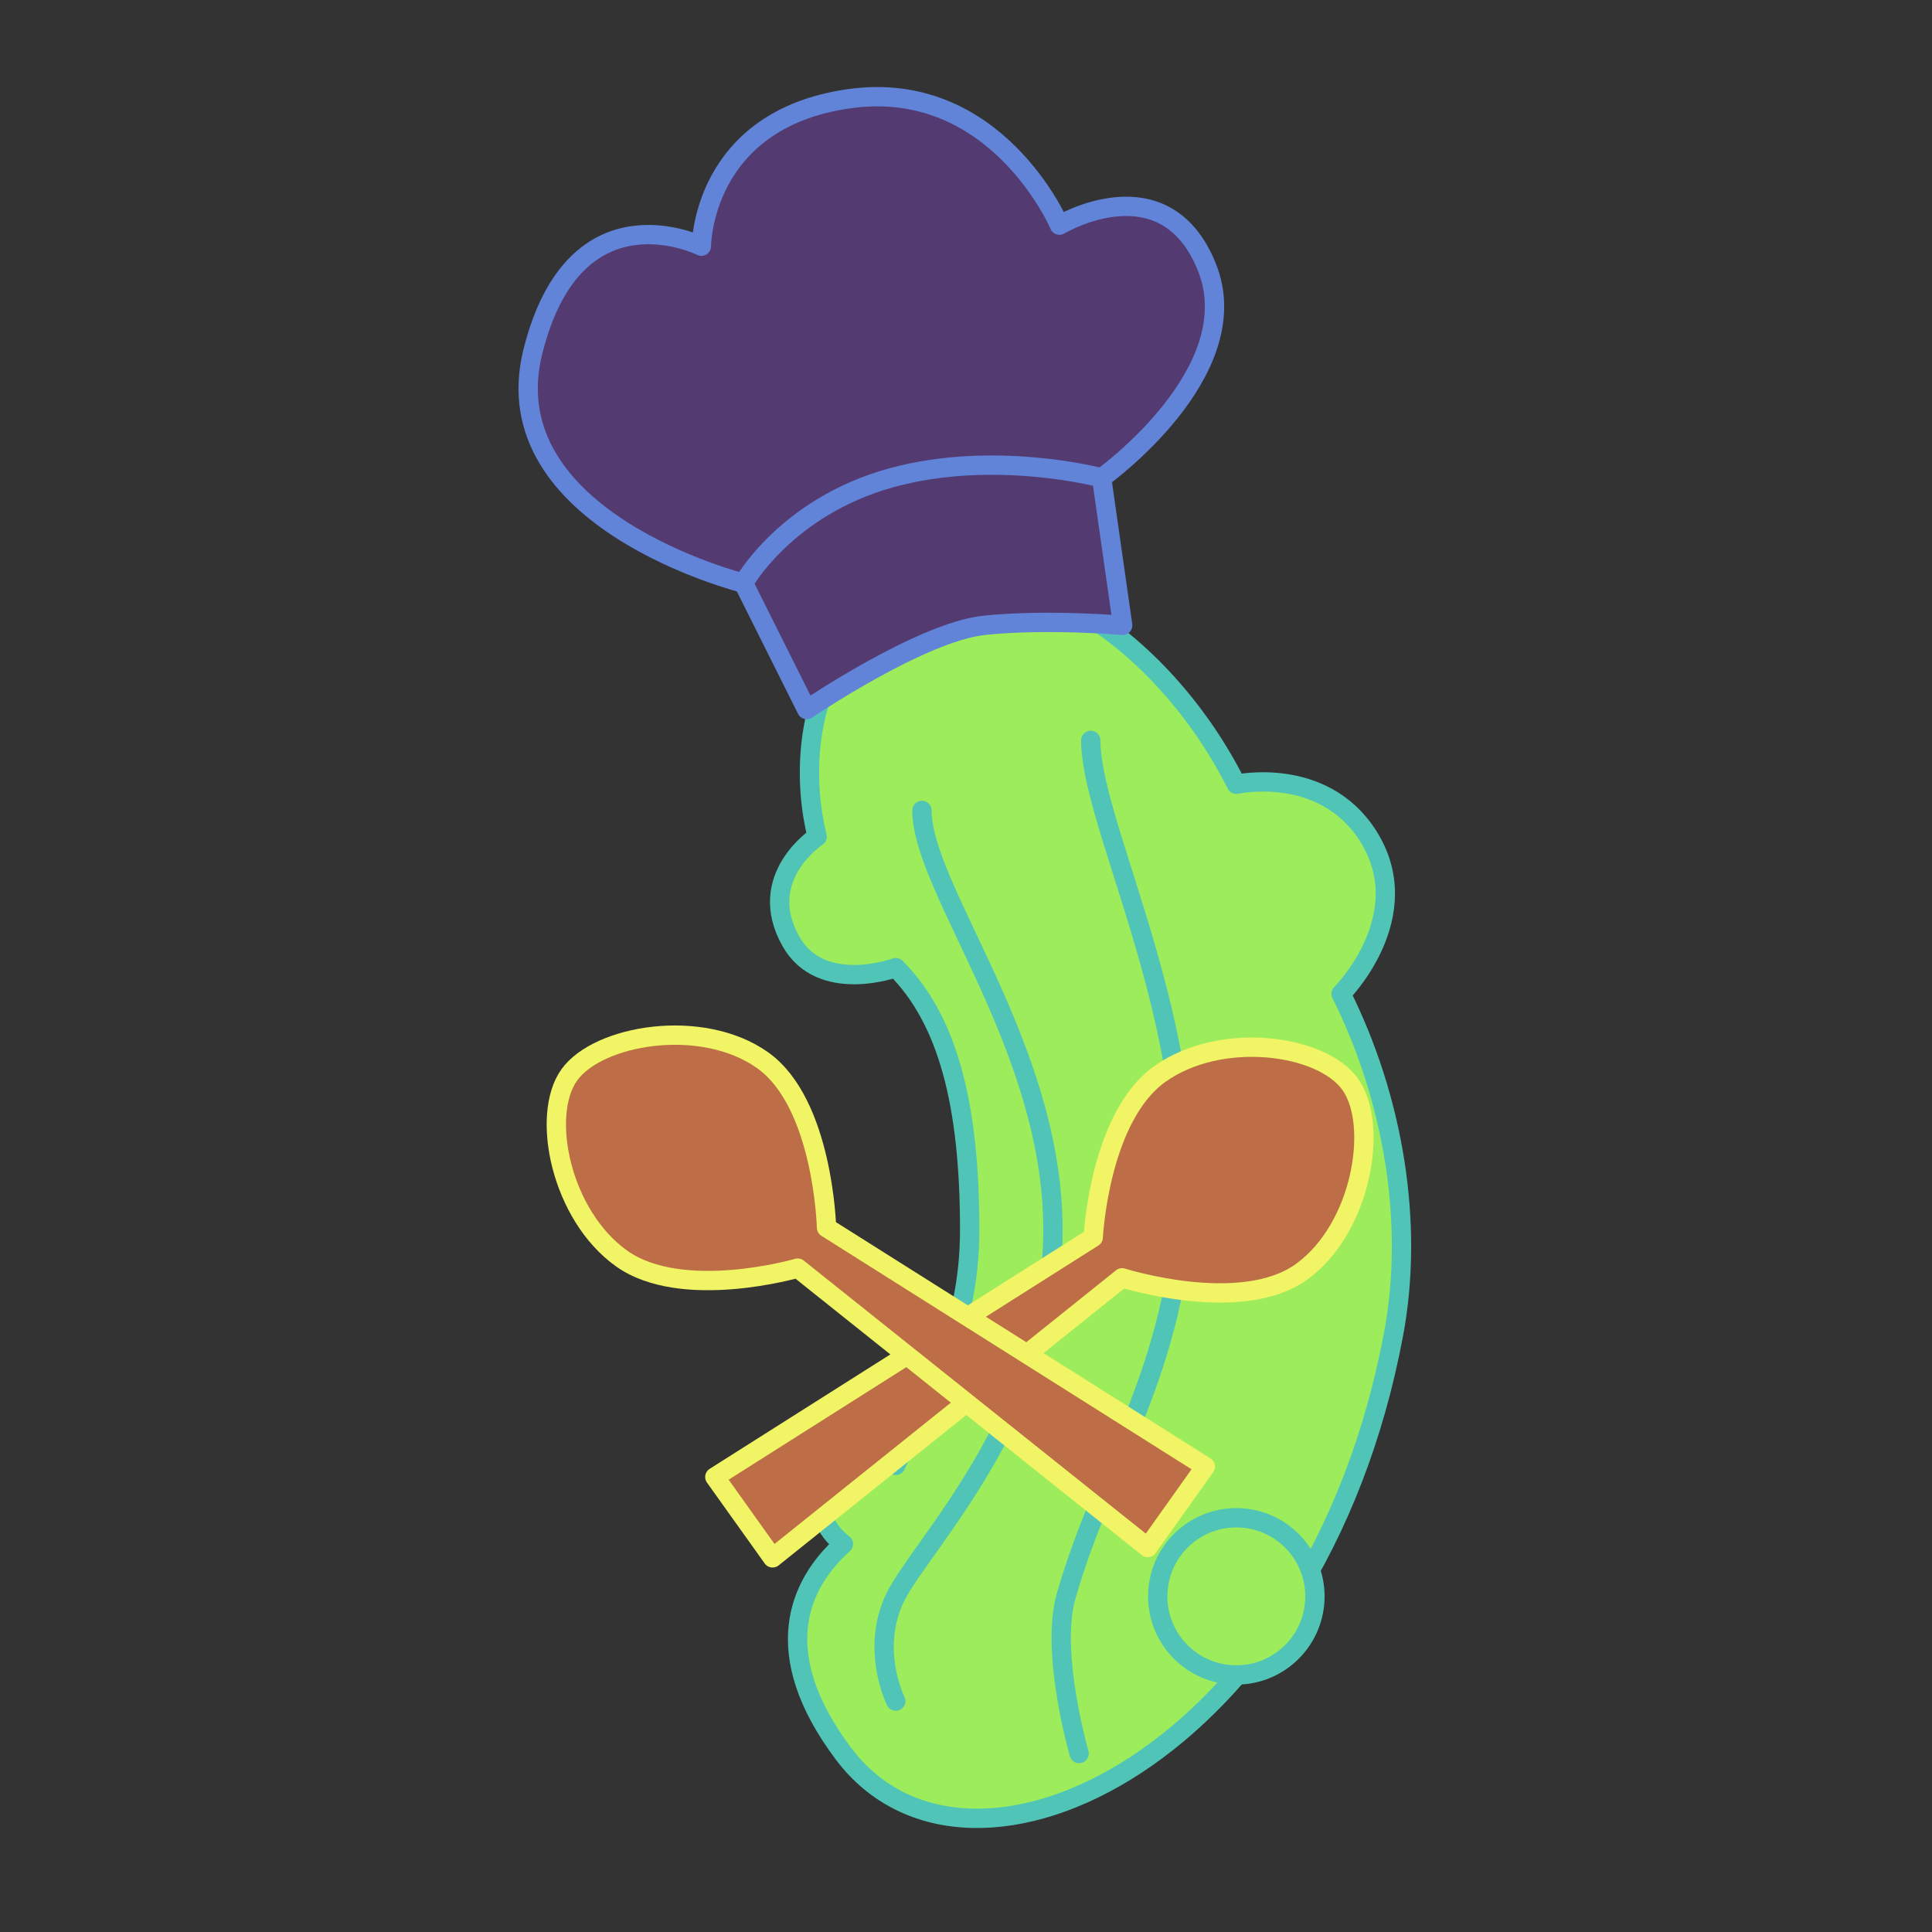 <?xml version="1.0" encoding="UTF-8" standalone="no"?>
<!-- Created with Inkscape (http://www.inkscape.org/) -->

<svg
   width="100pt"
   height="100pt"
   viewBox="0 0 100 100"
   version="1.1"
   id="svg1"
   inkscape:version="1.3.2 (091e20ef0f, 2023-11-25)"
   sodipodi:docname="logo.svg"
   xmlns:inkscape="http://www.inkscape.org/namespaces/inkscape"
   xmlns:sodipodi="http://sodipodi.sourceforge.net/DTD/sodipodi-0.dtd"
   xmlns="http://www.w3.org/2000/svg"
   xmlns:svg="http://www.w3.org/2000/svg">
  <rect x="0" y="0" width="100" height="100" fill="#333333" stroke="none"/>
  <sodipodi:namedview
     id="namedview1"
     pagecolor="#505050"
     bordercolor="#ffffff"
     borderopacity="1"
     inkscape:showpageshadow="0"
     inkscape:pageopacity="0"
     inkscape:pagecheckerboard="1"
     inkscape:deskcolor="#505050"
     inkscape:document-units="pt"
     showgrid="true"
     inkscape:zoom="5.006316"
     inkscape:cx="91.084941"
     inkscape:cy="52.333892"
     inkscape:window-width="1686"
     inkscape:window-height="1337"
     inkscape:window-x="0"
     inkscape:window-y="0"
     inkscape:window-maximized="1"
     inkscape:current-layer="layer3">
    <inkscape:grid
       id="grid1"
       units="pt"
       originx="0"
       originy="0"
       spacingx="1"
       spacingy="1"
       empcolor="#0099e5"
       empopacity="0.302"
       color="#0099e5"
       opacity="0.149"
       empspacing="5"
       dotted="false"
       gridanglex="30"
       gridanglez="30"
       visible="true" />
  </sodipodi:namedview>
  <defs
     id="defs1" />
  <g
     inkscape:label="Pickle"
     inkscape:groupmode="layer"
     id="layer1">
    <path
       style="fill:#9cec5b;fill-opacity:1;stroke:#50c5b7;stroke-width:1;stroke-linecap:round;stroke-linejoin:round;stroke-dasharray:none;stroke-opacity:1"
       d="m 43.653,33.814 c 6.537,-8.29 16.271,-1.356 20.339,6.78 0,0 4.44,-0.983 6.78,2.612 2.712,4.167 -1.356,8.235 -1.356,8.235 2.712,5.424 3.791,11.873 2.712,17.627 -4.068,21.695 -21.915,30.44 -28.475,21.695 -3.912,-5.217 -2.309,-8.777 0,-10.847 0,0 -2.238,-1.569 -0.488,-3.672 1.455,-1.748 3.2,-0.396 3.2,-0.396 1.582,-3.57 3.825,-6.684 3.825,-12.203 0,-6.433 -1.113,-10.847 -3.825,-13.559 0,0 -3.858,1.413 -5.424,-1.356 -1.877,-3.319 1.356,-5.424 1.356,-5.424 -0.682,-2.712 -0.645,-6.69 1.356,-9.492 z"
       id="path1"
       sodipodi:nodetypes="cssssssssssssc"
       inkscape:label="PickleMain" />
    <circle
       style="fill:#9cec5b;fill-opacity:1;stroke:#50c5b7;stroke-width:1;stroke-linecap:round;stroke-linejoin:round;stroke-dasharray:none;stroke-opacity:1"
       id="path2"
       cx="63.992"
       cy="82.627"
       inkscape:label="FrontDot"
       r="4.068" />
    <path
       style="fill:none;fill-opacity:1;stroke:#50c5b7;stroke-width:1;stroke-linecap:round;stroke-linejoin:round;stroke-dasharray:none;stroke-opacity:1"
       d="m 46.364,88.051 c 0,0 -1.356,-2.712 0,-5.424 C 47.72,79.915 54.5,73.136 54.5,63.644 54.5,54.153 47.72,46.017 47.72,41.949"
       id="path3"
       sodipodi:nodetypes="cssc"
       inkscape:label="Streak" />
    <path
       style="fill:none;fill-opacity:1;stroke:#50c5b7;stroke-width:1;stroke-linecap:round;stroke-linejoin:round;stroke-dasharray:none;stroke-opacity:1"
       d="m 55.856,90.763 c 0,0 -1.509,-5.22 -0.678,-8.136 2.034,-7.133 6.102,-12.203 6.102,-21.695 0,-9.492 -4.823,-18.542 -4.823,-22.61"
       id="path3-5"
       sodipodi:nodetypes="cssc"
       inkscape:label="Streak" />
  </g>
  <g
     inkscape:groupmode="layer"
     id="layer2"
     inkscape:label="Hat">
    <path
       style="fill:#533a71;fill-opacity:1;stroke:#6184d8;stroke-width:1;stroke-linecap:round;stroke-linejoin:round;stroke-dasharray:none;stroke-opacity:1"
       d="m 38.485,30.187 c 0,0 -13.083,-3.271 -10.903,-11.993 2.181,-8.722 8.722,-5.451 8.722,-5.451 0,0 -2e-6,-6.542 7.632,-7.632 7.632,-1.09 10.903,6.542 10.903,6.542 0,0 5.451,-3.271 7.632,2.181 2.181,5.451 -5.451,10.903 -5.451,10.903 z"
       id="path5"
       inkscape:label="Poof"
       sodipodi:nodetypes="cscscscc" />
    <path
       style="fill:#533a71;fill-opacity:1;stroke:#6184d8;stroke-width:1;stroke-linecap:round;stroke-linejoin:round;stroke-dasharray:none;stroke-opacity:1"
       d="m 50.939,32.367 c 3.271,-0.342 7.171,0 7.171,0 l -1.09,-7.632 c 0,0 -5.545,-1.485 -10.903,0 -5.451,1.511 -7.632,5.451 -7.632,5.451 l 3.271,6.542 c 0,0 5.912,-4.011 9.183,-4.361 z"
       id="path4"
       sodipodi:nodetypes="cccsccc"
       inkscape:label="Bottom" />
  </g>
  <g
     inkscape:groupmode="layer"
     id="layer3"
     inkscape:label="Spoon">
    <path
       style="fill:#be6e46;fill-opacity:1;stroke:#f0f465;stroke-width:1;stroke-linecap:round;stroke-linejoin:round;stroke-dasharray:none;stroke-opacity:1"
       d="m 37,76.449 2.989,4.186 18.091,-14.496 c 0,0 6.128,1.945 9.268,-0.297 3.14,-2.241 4.038,-7.623 2.543,-9.716 -1.494,-2.093 -6.721,-2.775 -9.861,-0.534 -3.14,2.241 -3.445,8.453 -3.445,8.453 z"
       id="path6"
       sodipodi:nodetypes="cccssscc"
       inkscape:label="Spoon 2" />
    <path
       style="fill:#be6e46;fill-opacity:1;stroke:#f0f465;stroke-width:1;stroke-linecap:round;stroke-linejoin:round;stroke-dasharray:none;stroke-opacity:1"
       d="m 59.407,80.1 2.981,-4.191 -19.607,-12.368 c 0,0 -0.162,-6.427 -3.306,-8.663 -3.144,-2.236 -8.523,-1.328 -10.014,0.767 -1.491,2.096 -0.429,7.259 2.714,9.495 3.144,2.236 9.115,0.497 9.115,0.497 z"
       id="path7"
       sodipodi:nodetypes="cccssscc"
       inkscape:label="Spoon 1" />
  </g>
</svg>
